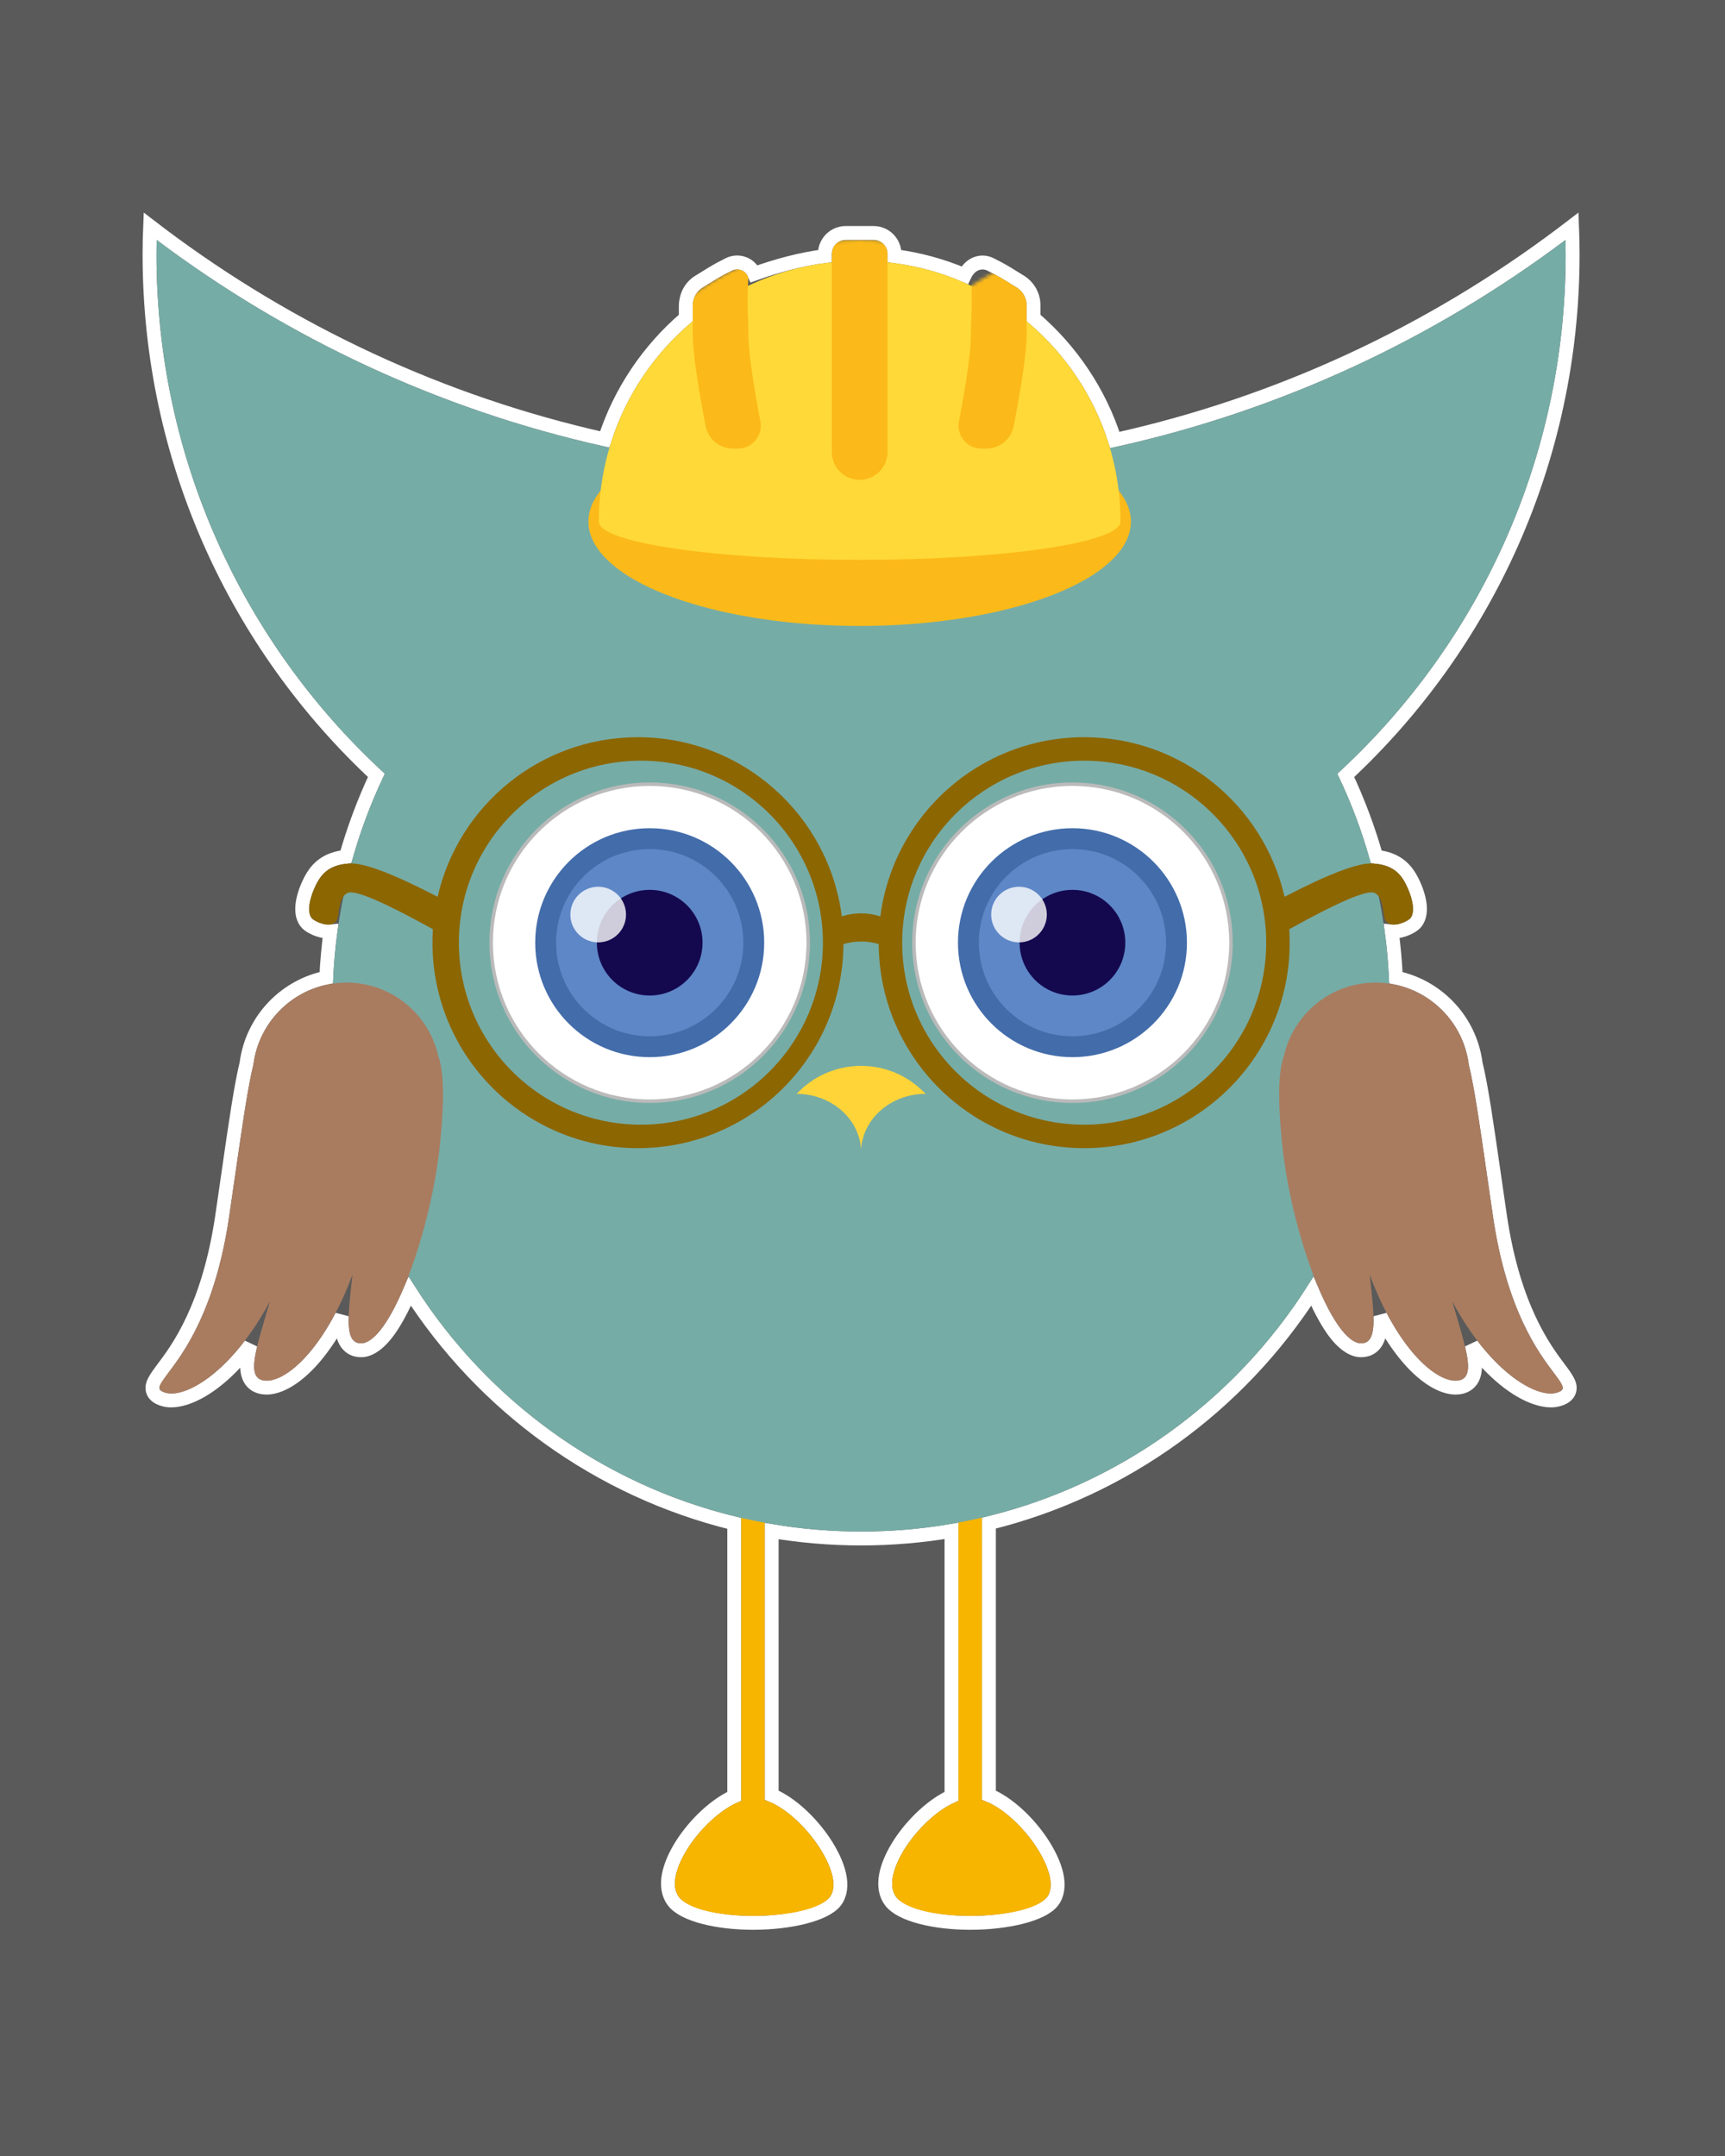 <?xml version="1.0" encoding="UTF-8"?>
<svg width="496px" height="620px" viewBox="0 0 496 620" version="1.1" xmlns="http://www.w3.org/2000/svg" xmlns:xlink="http://www.w3.org/1999/xlink">
    <title>builder</title>
    <defs>
        <circle id="path-1" cx="81" cy="81" r="81"></circle>
    </defs>
    <g id="memory-game" stroke="none" stroke-width="1" fill="none" fill-rule="evenodd">
        <g id="neutral-bkg" transform="translate(-2693, -67)">
            <g id="builder" transform="translate(2693, 67)">
                <rect id="Rectangle-Copy-3" fill="#5A5A5A" x="0" y="0" width="496" height="620"></rect>
                <path d="M99.464,246.392 C96.628,246.694 94.592,247.504 93.029,248.617 C90.913,250.124 89.636,252.227 88.554,254.675 C87.572,256.895 86.993,259.119 86.907,260.939 C86.794,263.314 87.54,265.018 88.759,265.937 C90.037,266.9 92.647,268.014 94.769,267.888 C94.851,267.883 94.932,267.877 95.012,267.869 C94.428,272.241 94.028,276.671 93.819,281.151 C88.056,282.328 82.913,285.213 78.947,289.254 C74.64,293.642 71.719,299.392 70.89,305.798 C69.287,312.387 67.796,322.688 65.613,337.833 C65.092,341.447 64.532,345.338 63.919,349.522 C60.04,376.043 51.061,387.965 46.723,393.706 C44.954,396.046 43.992,397.616 43.867,398.673 C43.743,399.732 44.051,400.6 44.877,401.34 C45.33,401.746 46.036,402.14 47.106,402.446 C50.758,403.493 56.998,401.61 63.878,395.565 C66.533,393.232 69.289,390.296 72.006,386.734 C71.495,388.885 71.171,390.702 71.094,392.182 C70.996,394.079 71.297,395.525 71.905,396.573 C72.622,397.809 73.748,398.639 75.463,398.941 C79.196,399.6 84.835,396.994 90.622,390.103 C93.193,387.042 95.805,383.157 98.273,378.456 C98.225,380.002 98.259,381.336 98.401,382.453 C98.639,384.321 99.191,385.679 99.973,386.597 C100.892,387.677 102.14,388.292 103.87,388.292 C106.271,388.292 109.142,386.387 111.97,382.353 C113.93,379.558 115.925,375.777 117.824,371.327 C138.873,404.223 172.09,428.589 211.127,438.073 L211.128,516.563 C205.721,518.99 199.963,524.448 196.236,530.2 C194.238,533.284 192.828,536.444 192.301,539.242 C191.738,542.232 192.176,544.829 193.643,546.747 C196.663,550.694 206.408,552.95 216.554,552.95 C227.048,552.95 237.28,550.546 240.186,546.747 C241.62,544.872 242.002,542.194 241.289,539.043 C240.634,536.15 239.066,532.843 236.913,529.636 C233.022,523.841 227.238,518.431 221.881,516.247 L221.879,440.28 C230.241,441.686 238.831,442.419 247.592,442.419 C256.454,442.419 265.142,441.669 273.595,440.231 L273.594,516.563 C268.187,518.99 262.429,524.448 258.702,530.2 C256.704,533.284 255.294,536.444 254.767,539.242 C254.204,542.232 254.642,544.829 256.109,546.747 C259.129,550.694 268.874,552.95 279.019,552.95 C289.514,552.95 299.746,550.546 302.652,546.747 C304.086,544.872 304.468,542.194 303.755,539.043 C303.1,536.15 301.532,532.843 299.379,529.636 C295.488,523.841 289.704,518.431 284.346,516.247 L284.348,438.002 C323.256,428.469 356.359,404.144 377.353,371.325 C379.257,375.776 381.253,379.558 383.214,382.354 C386.042,386.387 388.913,388.292 391.314,388.292 C393.044,388.292 394.292,387.677 395.211,386.597 C395.993,385.679 396.545,384.321 396.782,382.453 C396.925,381.337 396.959,380.003 396.911,378.456 C399.378,383.156 401.99,387.041 404.562,390.103 C410.349,396.994 415.987,399.6 419.721,398.941 C421.436,398.639 422.562,397.809 423.278,396.573 C423.886,395.525 424.188,394.079 424.09,392.182 C424.013,390.702 423.689,388.885 423.178,386.734 C425.895,390.296 428.651,393.232 431.306,395.565 C438.186,401.61 444.425,403.493 448.078,402.446 C449.148,402.14 449.854,401.746 450.307,401.34 C451.133,400.6 451.441,399.732 451.317,398.673 C451.192,397.616 450.23,396.046 448.461,393.706 C444.123,387.965 435.144,376.043 431.264,349.522 C430.652,345.338 430.091,341.447 429.571,337.833 C427.388,322.692 425.898,312.393 424.295,305.804 C423.466,299.396 420.545,293.643 416.237,289.254 C412.271,285.213 407.13,282.33 401.367,281.154 C401.157,276.673 400.756,272.242 400.172,267.869 C400.252,267.877 400.333,267.883 400.415,267.888 C402.537,268.014 405.147,266.9 406.425,265.937 C407.643,265.018 408.39,263.314 408.277,260.939 C408.191,259.119 407.612,256.895 406.63,254.675 C405.548,252.227 404.271,250.124 402.155,248.617 C400.591,247.504 398.556,246.694 395.72,246.392 C393.426,238.295 390.486,230.47 386.959,222.977 C427.085,185.618 452.184,132.326 452.184,73.171 C452.184,71.764 452.17,70.359 452.141,68.965 C452.114,67.672 452.075,66.371 452.023,65.066 C451.003,65.849 449.974,66.631 448.94,67.407 C411.453,95.56 367.88,116.046 320.55,126.536 C316.134,112.738 307.938,100.63 297.176,91.44 C297.175,91.167 297.175,90.879 297.175,90.567 C297.175,89.755 297.175,88.785 297.173,87.466 C297.066,84.842 295.676,82.428 293.441,81.022 C290.455,79.142 288.348,77.881 287.124,77.232 C286.44,76.87 285.671,76.475 284.817,76.045 C283.41,75.337 281.845,75.299 280.416,75.954 C279.251,76.487 278.142,77.51 277.379,79.147 C271.039,76.441 264.262,74.562 257.184,73.644 L257.184,73 C257.184,71.343 256.512,69.843 255.427,68.757 C254.341,67.672 252.841,67 251.184,67 L243.184,67 C241.527,67 240.027,67.672 238.941,68.757 C237.855,69.843 237.184,71.343 237.184,73 L237.184,73.644 C230.08,74.565 223.28,76.452 216.868,78.744 C216.238,77.251 215.027,76.209 213.625,75.745 C212.329,75.317 210.87,75.383 209.555,76.045 C208.701,76.475 207.932,76.87 207.248,77.232 C206.024,77.881 203.917,79.142 200.931,81.022 C198.645,82.46 197.186,84.945 197.193,88.241 C197.195,88.965 197.196,89.643 197.196,90.273 L197.196,91.43 C186.478,100.587 178.304,112.634 173.881,126.366 C126.842,115.828 83.532,95.408 46.243,67.4 C45.212,66.626 44.186,65.845 43.163,65.059 C43.107,66.361 43.069,67.661 43.043,68.959 C43.014,70.359 43,71.764 43,73.171 C43,132.322 68.096,185.611 108.22,222.964 C104.698,230.466 101.758,238.294 99.464,246.392 Z" id="Combined-Shape" stroke="#FFFFFF" stroke-width="4"></path>
                <g id="body" transform="translate(45, 69)">
                    <path d="M174.881,358.706 L174.881,448.656 C185.434,451.835 198.454,470.182 193.598,476.532 C188.272,483.494 155.955,484.014 150.232,476.532 C145.145,469.881 157.668,452.656 168.128,448.91 L168.127,358.706 L174.881,358.706 Z M237.346,358.706 L237.346,448.656 C247.899,451.835 260.92,470.182 256.063,476.532 C250.738,483.494 218.421,484.014 212.698,476.532 C207.611,469.881 220.134,452.656 230.594,448.91 L230.593,358.706 L237.346,358.706 Z" id="lapki" fill="#F7B500"></path>
                    <path d="M0.042,-0.001 C56.467,42.381 126.598,67.49 202.592,67.49 C278.586,67.49 348.716,42.381 405.141,0.007 C405.17,1.387 405.184,2.777 405.184,4.171 C405.184,63.275 379.881,116.468 339.519,153.506 C349.142,173.449 354.536,195.822 354.536,219.454 C354.536,303.382 286.508,371.419 202.592,371.419 C118.676,371.419 50.648,303.382 50.648,219.454 C50.648,195.822 56.042,173.449 65.665,153.501 C25.302,116.468 2.84217094e-14,63.275 2.84217094e-14,4.171 C2.84217094e-14,2.777 0.014,1.386 0.042,-0.001 Z" fill="#76ACA6"></path>
                    <path d="M350.533,213.566 C364.299,213.566 375.658,223.86 377.325,237.166 C379.312,245.274 381.109,259.098 384.286,280.812 C390.627,324.163 410.366,329.277 402.527,331.524 C396.526,333.243 383.067,324.943 372.561,305.194 C376.77,319.486 379.371,327.091 374.374,327.972 C368.195,329.061 356.696,318.759 348.828,297.553 C350.291,310.424 351.033,317.292 346.314,317.292 C338.158,317.292 326.113,285.833 323.531,258.776 C322.308,245.961 322.685,238.803 324.184,234.624 C326.887,222.572 337.657,213.566 350.533,213.566 Z M54.651,213.566 C67.527,213.566 78.297,222.572 81,234.624 C82.499,238.803 82.876,245.961 81.653,258.776 C79.071,285.833 67.026,317.292 58.87,317.292 C54.151,317.292 54.893,310.424 56.356,297.553 C48.488,318.759 36.989,329.061 30.81,327.972 C25.813,327.091 28.414,319.486 32.623,305.194 C22.117,324.943 8.658,333.243 2.657,331.524 C-5.182,329.277 14.557,324.163 20.898,280.812 C24.075,259.098 25.872,245.274 27.859,237.166 C29.526,223.86 40.885,213.566 54.651,213.566 Z" id="wings" fill="#A97C60"></path>
                </g>
                <g id="face" transform="translate(88.545, 211.206)">
                    <path d="M141.578,102.296 C151.273,93.056 166.463,92.976 176.254,102.047 L176.549,102.324 L177.618,103.346 C167.68,103.346 159.542,110.462 159.047,119.385 C158.556,110.557 150.583,103.496 140.789,103.348 L140.476,103.346 L141.578,102.296 Z" id="Path" fill="#FFD438"></path>
                    <g id="eyes" transform="translate(0, 0.794)">
                        <g id="right-eye" transform="translate(174.241, 13.506)">
                            <circle id="eye-R" stroke="#BABABA" fill="#FFFFFF" cx="45.583" cy="45.583" r="45.583"></circle>
                            <circle id="Oval-Copy-10" stroke="#436CAA" stroke-width="6" fill="#5E87C7" cx="45.583" cy="45.583" r="29.921"></circle>
                            <circle id="Oval" fill="#14094F" cx="45.583" cy="45.583" r="15.194"></circle>
                            <circle id="Oval-Copy" fill-opacity="0.796" fill="#FFFFFF" cx="30.214" cy="37.494" r="8"></circle>
                        </g>
                        <g id="left-eye" transform="translate(52.686, 13.506)">
                            <circle id="eye-L" stroke="#BABABA" fill="#FFFFFF" cx="45.583" cy="45.583" r="45.583"></circle>
                            <circle id="Oval" stroke="#436CAA" stroke-width="6" fill="#5E87C7" cx="45.583" cy="45.583" r="29.921"></circle>
                            <circle id="Oval-Copy-36" fill="#14094F" cx="45.583" cy="45.583" r="15.194"></circle>
                            <circle id="Oval" fill-opacity="0.796" fill="#FFFFFF" cx="30.769" cy="37.494" r="8"></circle>
                        </g>
                        <path d="M223.201,0 C251.297,0 274.813,19.609 280.81,45.888 C293.644,39.231 302.103,36.04 306.187,36.314 C312.48,36.736 314.578,39.688 316.256,43.483 C317.934,47.279 318.353,51.074 316.675,52.34 C314.997,53.605 310.383,55.292 309.544,51.918 C309.18,50.456 309.173,45.78 306.607,44.749 C304.456,43.884 296.309,47.372 282.166,55.212 C282.248,56.495 282.29,57.787 282.29,59.089 C282.29,91.723 255.835,118.179 223.201,118.179 C190.893,118.179 164.641,92.25 164.119,60.066 L164.114,59.482 C162.425,58.995 160.736,58.752 159.047,58.752 C157.357,58.752 155.668,58.995 153.979,59.482 C153.769,91.936 127.395,118.179 94.892,118.179 C62.258,118.179 35.803,91.723 35.803,59.089 C35.803,57.787 35.845,56.495 35.928,55.213 C21.784,47.372 13.637,43.884 11.486,44.749 C8.921,45.78 8.913,50.456 8.55,51.918 C7.711,55.292 3.096,53.605 1.418,52.34 C-0.26,51.074 0.159,47.279 1.837,43.483 C3.515,39.688 5.613,36.736 11.906,36.314 C15.99,36.04 24.45,39.231 37.283,45.887 C43.281,19.609 66.797,0 94.892,0 C124.963,0 149.787,22.462 153.502,51.523 C155.35,50.939 157.198,50.648 159.047,50.648 C160.895,50.648 162.743,50.939 164.592,51.522 C168.306,22.462 193.13,0 223.201,0 Z M95.737,6.753 C66.832,6.753 43.4,30.185 43.4,59.089 C43.4,87.994 66.832,111.426 95.737,111.426 C124.641,111.426 148.073,87.994 148.073,59.089 C148.073,30.185 124.641,6.753 95.737,6.753 Z M223.201,6.753 C194.296,6.753 170.864,30.185 170.864,59.089 C170.864,87.994 194.296,111.426 223.201,111.426 C252.105,111.426 275.537,87.994 275.537,59.089 C275.537,30.185 252.105,6.753 223.201,6.753 Z" id="glasses" fill="#8C6600"></path>
                    </g>
                </g>
                <g id="builderhat" transform="translate(166.184, 69)">
                    <ellipse id="Oval" fill="#FBBA19" cx="81" cy="81" rx="78" ry="30"></ellipse>
                    <path d="M81,6 C122.007,6 155.328,38.91 155.99,79.76 L156,81 C156,87.075 122.421,92 81,92 C39.579,92 6,87.075 6,81 L6,81 C6,39.579 39.579,6 81,6 Z" id="Combined-Shape" fill="#FFD938"></path>
                    <g id="Rectangle-2">
                        <mask id="mask-2" fill="white">
                            <use xlink:href="#path-1"></use>
                        </mask>
                        <g id="Oval"></g>
                        <path d="M77,0 L85,0 C87.209,-4.05812251e-16 89,1.791 89,4 L89,61 C89,65.418 85.418,69 81,69 C76.582,69 73,65.418 73,61 L73,4 C73,1.791 74.791,4.05812251e-16 77,0 Z" id="Rectangle" fill="#FBBA19" mask="url(#mask-2)"></path>
                        <path d="M49.005,27.539 C49.087,32.339 50.238,40.558 52.457,52.196 C53.137,55.762 50.797,59.204 47.231,59.884 C46.825,59.961 46.413,60 46,60 L44.565,60 C40.732,60 37.438,57.281 36.71,53.518 L36.324,51.496 C34.108,39.785 33,31.62 33,27 L33.003,26.336 C33.014,24.962 33.016,22.452 33.009,18.805 L33.009,18.805 C33.004,16.738 34.064,14.815 35.813,13.714 C38.738,11.873 40.8,10.635 42,10 C42.673,9.644 43.429,9.254 44.27,8.832 C45.914,8.004 47.917,8.667 48.744,10.31 C48.854,10.53 48.94,10.761 49,11 L49,11 L49,11 C48.487,18.585 49.014,23.134 49.001,26.714 L49.005,27.539 Z" id="Path-Copy" fill="#FBBA19" mask="url(#mask-2)"></path>
                        <path d="M125.435,27.539 C125.517,32.339 126.668,40.558 128.887,52.196 C129.567,55.762 127.227,59.204 123.661,59.884 C123.255,59.961 122.843,60 122.43,60 L120.995,60 C117.162,60 113.868,57.281 113.14,53.518 L112.754,51.496 C110.538,39.785 109.43,31.62 109.43,27 L109.433,26.336 C109.444,24.962 109.446,22.452 109.439,18.805 L109.439,18.805 C109.434,16.738 110.494,14.815 112.243,13.714 C115.168,11.873 117.23,10.635 118.43,10 C119.103,9.644 119.859,9.254 120.7,8.832 C122.344,8.004 124.347,8.667 125.174,10.31 C125.284,10.53 125.37,10.761 125.43,11 L125.43,11 L125.43,11 C124.917,18.585 125.444,23.134 125.431,26.714 L125.435,27.539 Z" id="Path-Copy-2" fill="#FBBA19" mask="url(#mask-2)" transform="translate(119.217, 33.5) scale(-1, 1) translate(-119.217, -33.5) "></path>
                    </g>
                </g>
            </g>
        </g>
    </g>
</svg>